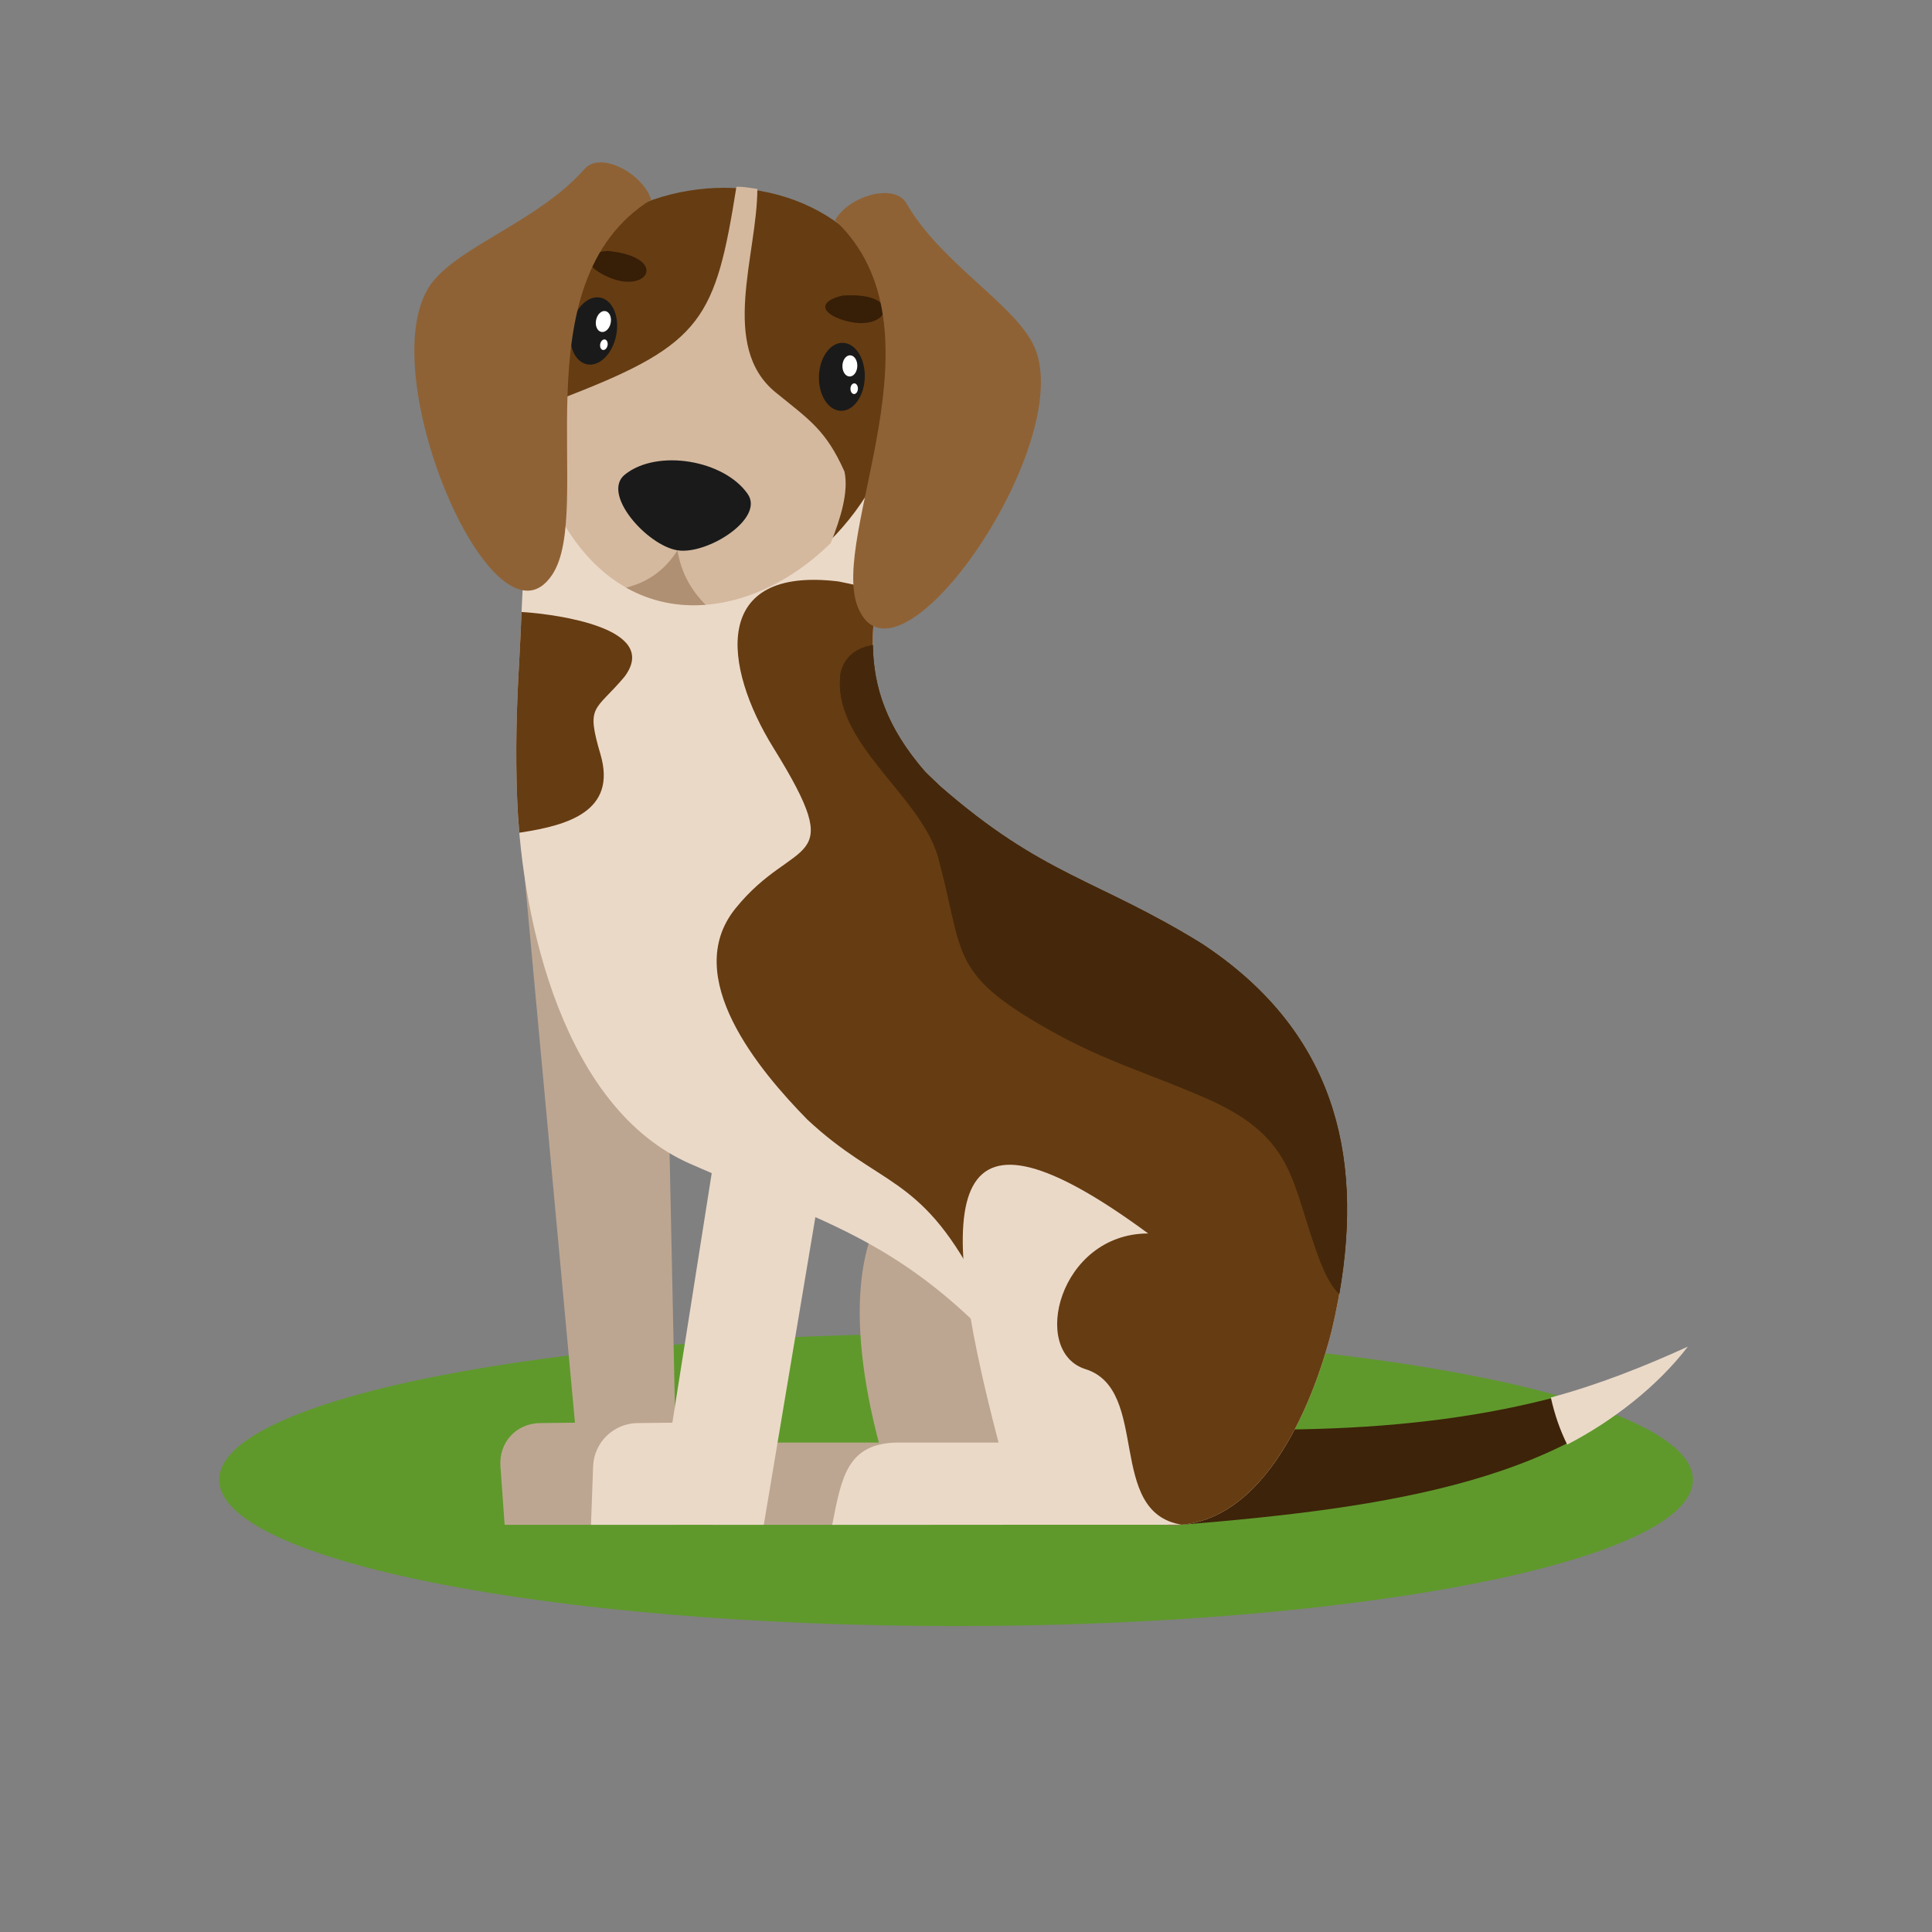 <?xml version="1.0" encoding="UTF-8" standalone="no"?>
<!-- Created with Inkscape (http://www.inkscape.org/) -->

<svg
   version="1.1"
   id="svg233"
   width="880"
   height="880"
   viewBox="0 0 880 880"
   sodipodi:docname="beagle-dog-publicdomain-vector.svg"
   inkscape:version="1.2 (dc2aedaf03, 2022-05-15)"
   xmlns:inkscape="http://www.inkscape.org/namespaces/inkscape"
   xmlns:sodipodi="http://sodipodi.sourceforge.net/DTD/sodipodi-0.dtd"
   xmlns="http://www.w3.org/2000/svg"
   xmlns:svg="http://www.w3.org/2000/svg">
  <rect x="0" y="0" width="880" height="880" fill="#808080" stroke="none"/>
  <defs
     id="defs237">
    <clipPath
       clipPathUnits="userSpaceOnUse"
       id="clipPath249">
      <path
         d="M 0,660 H 660 V 0 H 0 Z"
         id="path247" />
    </clipPath>
  </defs>
  <sodipodi:namedview
     id="namedview235"
     pagecolor="#ffffff"
     bordercolor="#000000"
     borderopacity="0.25"
     inkscape:showpageshadow="2"
     inkscape:pageopacity="0.0"
     inkscape:pagecheckerboard="0"
     inkscape:deskcolor="#d1d1d1"
     showgrid="false"
     inkscape:zoom="0.95113636"
     inkscape:cx="440.52569"
     inkscape:cy="440.52569"
     inkscape:window-width="1920"
     inkscape:window-height="1017"
     inkscape:window-x="-8"
     inkscape:window-y="-8"
     inkscape:window-maximized="1"
     inkscape:current-layer="g241">
    <inkscape:page
       x="0"
       y="0"
       id="page239"
       width="880"
       height="880" />
  </sodipodi:namedview>
  <g
     id="g241"
     inkscape:groupmode="layer"
     inkscape:label="Page 1"
     transform="matrix(1.333,0,0,-1.333,0,880)">
    <g
       id="g243">
      <g
         id="g245"
         clip-path="url(#clipPath249)">
        <g
           id="g251"
           transform="translate(326.678,104.537)">
          <path
             d="M 0,0 C 138.676,0 251.781,22.453 251.781,49.978 251.781,77.505 138.676,99.955 0,99.955 -138.676,99.955 -251.781,77.505 -251.781,49.978 -251.781,22.453 -138.676,0 0,0"
             style="fill:#5f992c;fill-opacity:1;fill-rule:evenodd;stroke:none"
             id="path253" />
        </g>
        <g
           id="g255"
           transform="translate(403.815,139.173)">
          <path
             d="M 0,0 C 70.15,5.729 136.646,15.198 169.961,58.6 118.212,34.857 61.998,30.886 4.414,32.988 2.942,21.993 1.47,10.995 0,0"
             style="fill:#3d2309;fill-opacity:1;fill-rule:evenodd;stroke:none"
             id="path257" />
        </g>
        <g
           id="g259"
           transform="translate(535.509,166.546)">
          <path
             d="M 0,0 C 15.705,8.146 30.824,19.921 41.233,33.482 26.501,26.724 9.765,20.141 -5.585,16.114 -4.34,10.359 -2.442,4.942 0,0"
             style="fill:#ebd9c8;fill-opacity:1;fill-rule:evenodd;stroke:none"
             id="path261" />
        </g>
        <g
           id="g263"
           transform="translate(227.709,317.716)">
          <path
             d="m 0,0 3.758,-178.573 h -59.033 l -1.434,19.953 c -0.588,8.193 5.379,14.7 13.565,14.798 l 11.901,0.138 -17.178,186.164 z"
             style="fill:#bda691;fill-opacity:1;fill-rule:evenodd;stroke:none"
             id="path265" />
        </g>
        <g
           id="g267"
           transform="translate(386.084,238.689)">
          <path
             d="m 0,0 c -68.582,50.444 -108.85,16.408 -85.789,-71.44 h -34.04 c -17.826,0 -19.593,-12.025 -22.811,-28.113 48.981,0.013 105.143,0.025 154.123,0.037 -26.019,4.11 -10.596,46.16 -32.917,53.163 C -40.441,-40.391 -30.448,-0.047 0,0"
             style="fill:#bda691;fill-opacity:1;fill-rule:evenodd;stroke:none"
             id="path269" />
        </g>
        <g
           id="g271"
           transform="translate(177.416,434.172)">
          <path
             d="m 0,0 c 2.007,33.916 0.72,98.993 34.554,129.164 33.832,30.169 112.284,17.48 93.372,-77.052 -7.172,-35.842 -15.333,-59.851 10.904,-89.965 1.6,-1.538 3.198,-3.075 4.797,-4.61 35.406,-30.959 53.553,-31.734 89.577,-53.956 48.212,-31.72 57.246,-77.901 44.431,-132.229 -6.741,-26.373 -24.478,-69.745 -58.214,-66.306 -27.694,5.152 -34.633,37.921 -55.068,60.339 -35.653,37.706 -60.966,43.046 -106.162,63.04 C 15.432,-152.659 0.972,-89.578 -0.698,-47.146 -1.322,-31.312 -0.936,-15.8 0,0"
             style="fill:#ebd9c8;fill-opacity:1;fill-rule:evenodd;stroke:none"
             id="path273" />
        </g>
        <g
           id="g275"
           transform="translate(177.416,434.172)">
          <path
             d="M 0,0 C 0.297,5.016 0.52,10.717 0.797,16.881 L 3.089,16.71 C 11.965,15.977 48.613,11.535 35.957,-5.272 25.9,-17.221 22.723,-14.656 27.747,-31.695 33.511,-51.236 16.52,-55.984 0.919,-58.41 0.63,-58.455 0.333,-58.498 0.032,-58.541 c -0.346,3.923 -0.586,7.736 -0.73,11.395 C -1.322,-31.312 -0.936,-15.8 0,0 m 122.396,24.083 c -3.505,-21.912 -2.369,-40.356 16.434,-61.936 1.6,-1.538 3.198,-3.075 4.797,-4.61 35.406,-30.959 53.553,-31.734 89.577,-53.956 48.212,-31.72 57.246,-77.901 44.431,-132.229 -6.741,-26.373 -24.478,-69.745 -58.214,-66.306 -26.365,4.906 -33.919,34.839 -52.213,57.041 -2.703,8.421 -6.335,17.143 -11.128,26.184 -19.4,36.597 -32.855,32.097 -57.596,55.128 -16.516,16.834 -43.372,48.836 -24.63,72.128 20.368,25.312 39.111,12.8 12.98,54.98 -17.279,27.891 -21.336,62.102 22.247,56.807 4.88,-0.948 9.279,-2.041 13.315,-3.231"
             style="fill:#663c12;fill-opacity:1;fill-rule:evenodd;stroke:none"
             id="path277" />
        </g>
        <g
           id="g279"
           transform="translate(392.331,238.689)">
          <path
             d="m 0,0 c -68.582,50.444 -74.178,16.408 -51.12,-71.44 h -34.037 c -17.826,0 -19.595,-12.025 -22.811,-28.113 48.981,0.013 70.471,0.025 119.451,0.037 -26.019,4.11 -10.597,46.16 -32.919,53.163 C -40.443,-40.391 -30.448,-0.047 0,0"
             style="fill:#ebd9c8;fill-opacity:1;fill-rule:evenodd;stroke:none"
             id="path281" />
        </g>
        <g
           id="g283"
           transform="translate(280.976,258.369)">
          <path
             d="m 0,0 -19.991,-119.226 h -59.036 l 0.721,19.953 c 0.297,8.193 6.965,14.7 15.164,14.798 l 11.915,0.138 14.68,93.081 z"
             style="fill:#ebd9c8;fill-opacity:1;fill-rule:evenodd;stroke:none"
             id="path285" />
        </g>
        <g
           id="g287"
           transform="translate(307.642,554.194)">
          <path
             d="M 0,0 C 17.645,-83.086 -96.559,-152.057 -125.248,-46.445 -150.323,45.86 -24.61,73.009 0,0"
             style="fill:#663c12;fill-opacity:1;fill-rule:evenodd;stroke:none"
             id="path289" />
        </g>
        <g
           id="g291"
           transform="translate(283.892,474.616)">
          <path
             d="m 0,0 c -32.018,-31.538 -83.903,-33.745 -102.026,32.974 -0.113,0.412 -0.2,0.811 -0.306,1.219 0.468,6.852 3.945,12.682 13.29,16.314 45.264,17.592 49.661,26.449 56.786,71.199 2.42,0.152 4.87,-0.46 7.158,-0.696 C -25.152,98.461 -38.149,67.199 -18.867,51.479 -7.361,42.103 -1.718,38.686 4.669,24.409 6.14,17.475 3.361,8.522 0,0"
             style="fill:#d4b99f;fill-opacity:1;fill-rule:evenodd;stroke:none"
             id="path293" />
        </g>
        <g
           id="g295"
           transform="translate(241.131,453.499)">
          <path
             d="M 0,0 C -9.351,-0.73 -18.656,1.05 -27.197,5.879 -19.844,7.68 -13.928,11.825 -9.64,18.627 -8.342,10.685 -4.781,4.792 0,0"
             style="fill:#b09073;fill-opacity:1;fill-rule:evenodd;stroke:none"
             id="path297" />
        </g>
        <g
           id="g299"
           transform="translate(231.491,472.126)">
          <path
             d="m 0,0 c -10.371,1.645 -26.149,19.325 -17.952,25.891 11.051,8.854 33.89,4.98 41.958,-6.657 C 29.849,10.809 10.127,-1.607 0,0"
             style="fill:#1a1a1a;fill-opacity:1;fill-rule:evenodd;stroke:none"
             id="path301" />
        </g>
        <g
           id="g303"
           transform="translate(205.155,558.463)">
          <path
             d="m 0,0 c 4.242,-0.853 6.655,-6.644 5.391,-12.936 -1.265,-6.29 -5.729,-10.7 -9.969,-9.847 -4.241,0.852 -6.655,6.644 -5.393,12.934 C -8.706,-3.557 -4.242,0.852 0,0"
             style="fill:#1a1a1a;fill-opacity:1;fill-rule:evenodd;stroke:none"
             id="path305" />
        </g>
        <g
           id="g307"
           transform="translate(206.711,544.168)">
          <path
             d="m 0,0 c 0.687,-0.139 1.086,-1.053 0.887,-2.044 -0.2,-0.989 -0.919,-1.679 -1.607,-1.54 -0.691,0.138 -1.088,1.052 -0.89,2.043 C -1.411,-0.552 -0.691,0.138 0,0 M 0.181,9.685 C 1.558,9.407 2.357,7.592 1.962,5.631 1.569,3.669 0.13,2.304 -1.247,2.581 c -1.378,0.277 -2.176,2.091 -1.781,4.053 0.392,1.962 1.83,3.327 3.209,3.051"
             style="fill:#ffffff;fill-opacity:1;fill-rule:evenodd;stroke:none"
             id="path309" />
        </g>
        <g
           id="g311"
           transform="translate(207.707,574.417)">
          <path
             d="M 0,0 C 21.393,-2.115 13.597,-15.657 -0.968,-8.415 -8.382,-4.726 -8.65,-0.538 0,0"
             style="fill:#361e07;fill-opacity:1;fill-rule:evenodd;stroke:none"
             id="path313" />
        </g>
        <g
           id="g315"
           transform="translate(288.044,543.017)">
          <path
             d="m 0,0 c 4.326,-0.142 7.661,-5.455 7.449,-11.869 -0.209,-6.414 -3.883,-11.499 -8.207,-11.357 -4.325,0.141 -7.66,5.455 -7.451,11.87 C -7.997,-4.943 -4.323,0.141 0,0"
             style="fill:#1a1a1a;fill-opacity:1;fill-rule:evenodd;stroke:none"
             id="path317" />
        </g>
        <g
           id="g319"
           transform="translate(291.935,529.174)">
          <path
             d="M 0,0 C 0.704,-0.023 1.247,-0.859 1.214,-1.869 1.18,-2.877 0.584,-3.677 -0.118,-3.654 -0.821,-3.631 -1.364,-2.794 -1.332,-1.786 -1.3,-0.776 -0.701,0.022 0,0 m -1.417,9.582 c 1.405,-0.047 2.49,-1.704 2.426,-3.704 -0.066,-2 -1.257,-3.585 -2.662,-3.538 -1.406,0.045 -2.492,1.704 -2.426,3.704 0.064,1.999 1.257,3.583 2.662,3.538"
             style="fill:#ffffff;fill-opacity:1;fill-rule:evenodd;stroke:none"
             id="path321" />
        </g>
        <g
           id="g323"
           transform="translate(287.933,559.173)">
          <path
             d="M 0,0 C 21.447,1.441 15.989,-13.202 0.433,-8.46 -7.489,-6.044 -8.445,-1.957 0,0"
             style="fill:#361e07;fill-opacity:1;fill-rule:evenodd;stroke:none"
             id="path325" />
        </g>
        <g
           id="g327"
           transform="translate(222.516,591.955)">
          <path
             d="M 0,0 C -2.902,8.967 -17.309,16.689 -22.786,10.476 -38.153,-6.962 -64.217,-15.378 -74.426,-27.774 -97.374,-55.637 -53.8,-158.229 -33.82,-128.166 -19.104,-106.025 -45.851,-28.439 0,0"
             style="fill:#8f6235;fill-opacity:1;fill-rule:evenodd;stroke:none"
             id="path329" />
        </g>
        <g
           id="g331"
           transform="translate(285.321,584.914)">
          <path
             d="M 0,0 C 4.614,8.217 20.265,12.943 24.407,5.771 36.028,-14.357 59.917,-27.756 67.478,-41.922 84.472,-73.768 21.501,-165.737 7.848,-132.321 -2.206,-107.71 39.333,-36.931 0,0"
             style="fill:#8f6235;fill-opacity:1;fill-rule:evenodd;stroke:none"
             id="path333" />
        </g>
        <g
           id="g335"
           transform="translate(298.257,439.749)">
          <path
             d="m 0,0 c 0.229,-14.466 4.687,-28.164 17.989,-43.431 1.6,-1.537 3.198,-3.074 4.797,-4.609 35.406,-30.959 53.553,-31.734 89.577,-53.956 44.47,-29.257 55.608,-70.818 47.012,-119.73 -2.215,2.046 -4.458,5.78 -6.625,11.474 -9.971,26.198 -7.72,41.612 -38.38,55.188 -19.507,8.638 -34.667,12.584 -54.492,23.813 -34.357,19.463 -28.47,25.727 -37.694,59.247 -6.415,21.318 -36.335,38.838 -33.222,62.349 C -9.691,-3.75 -5.497,-0.954 0,0"
             style="fill:#45280b;fill-opacity:1;fill-rule:evenodd;stroke:none"
             id="path337" />
        </g>
        <g
           id="g339"
           transform="translate(298.255,439.749)">
          <path
             d="m 0,0 c 0.23,-14.466 4.689,-28.164 17.991,-43.431 1.6,-1.537 3.198,-3.074 4.797,-4.609 35.406,-30.959 53.553,-31.734 89.577,-53.956 44.47,-29.257 55.608,-70.818 47.012,-119.73 -2.215,2.046 -4.458,5.78 -6.625,11.474 -9.971,26.198 -7.72,41.612 -38.38,55.188 -19.507,8.638 -34.667,12.584 -54.492,23.813 -34.357,19.463 -28.47,25.727 -37.694,59.247 -6.415,21.318 -36.335,38.838 -33.222,62.349 C -9.689,-3.751 -5.495,-0.954 0,0"
             style="fill:#45280b;fill-opacity:1;fill-rule:evenodd;stroke:none"
             id="path341" />
        </g>
      </g>
    </g>
  </g>
</svg>

